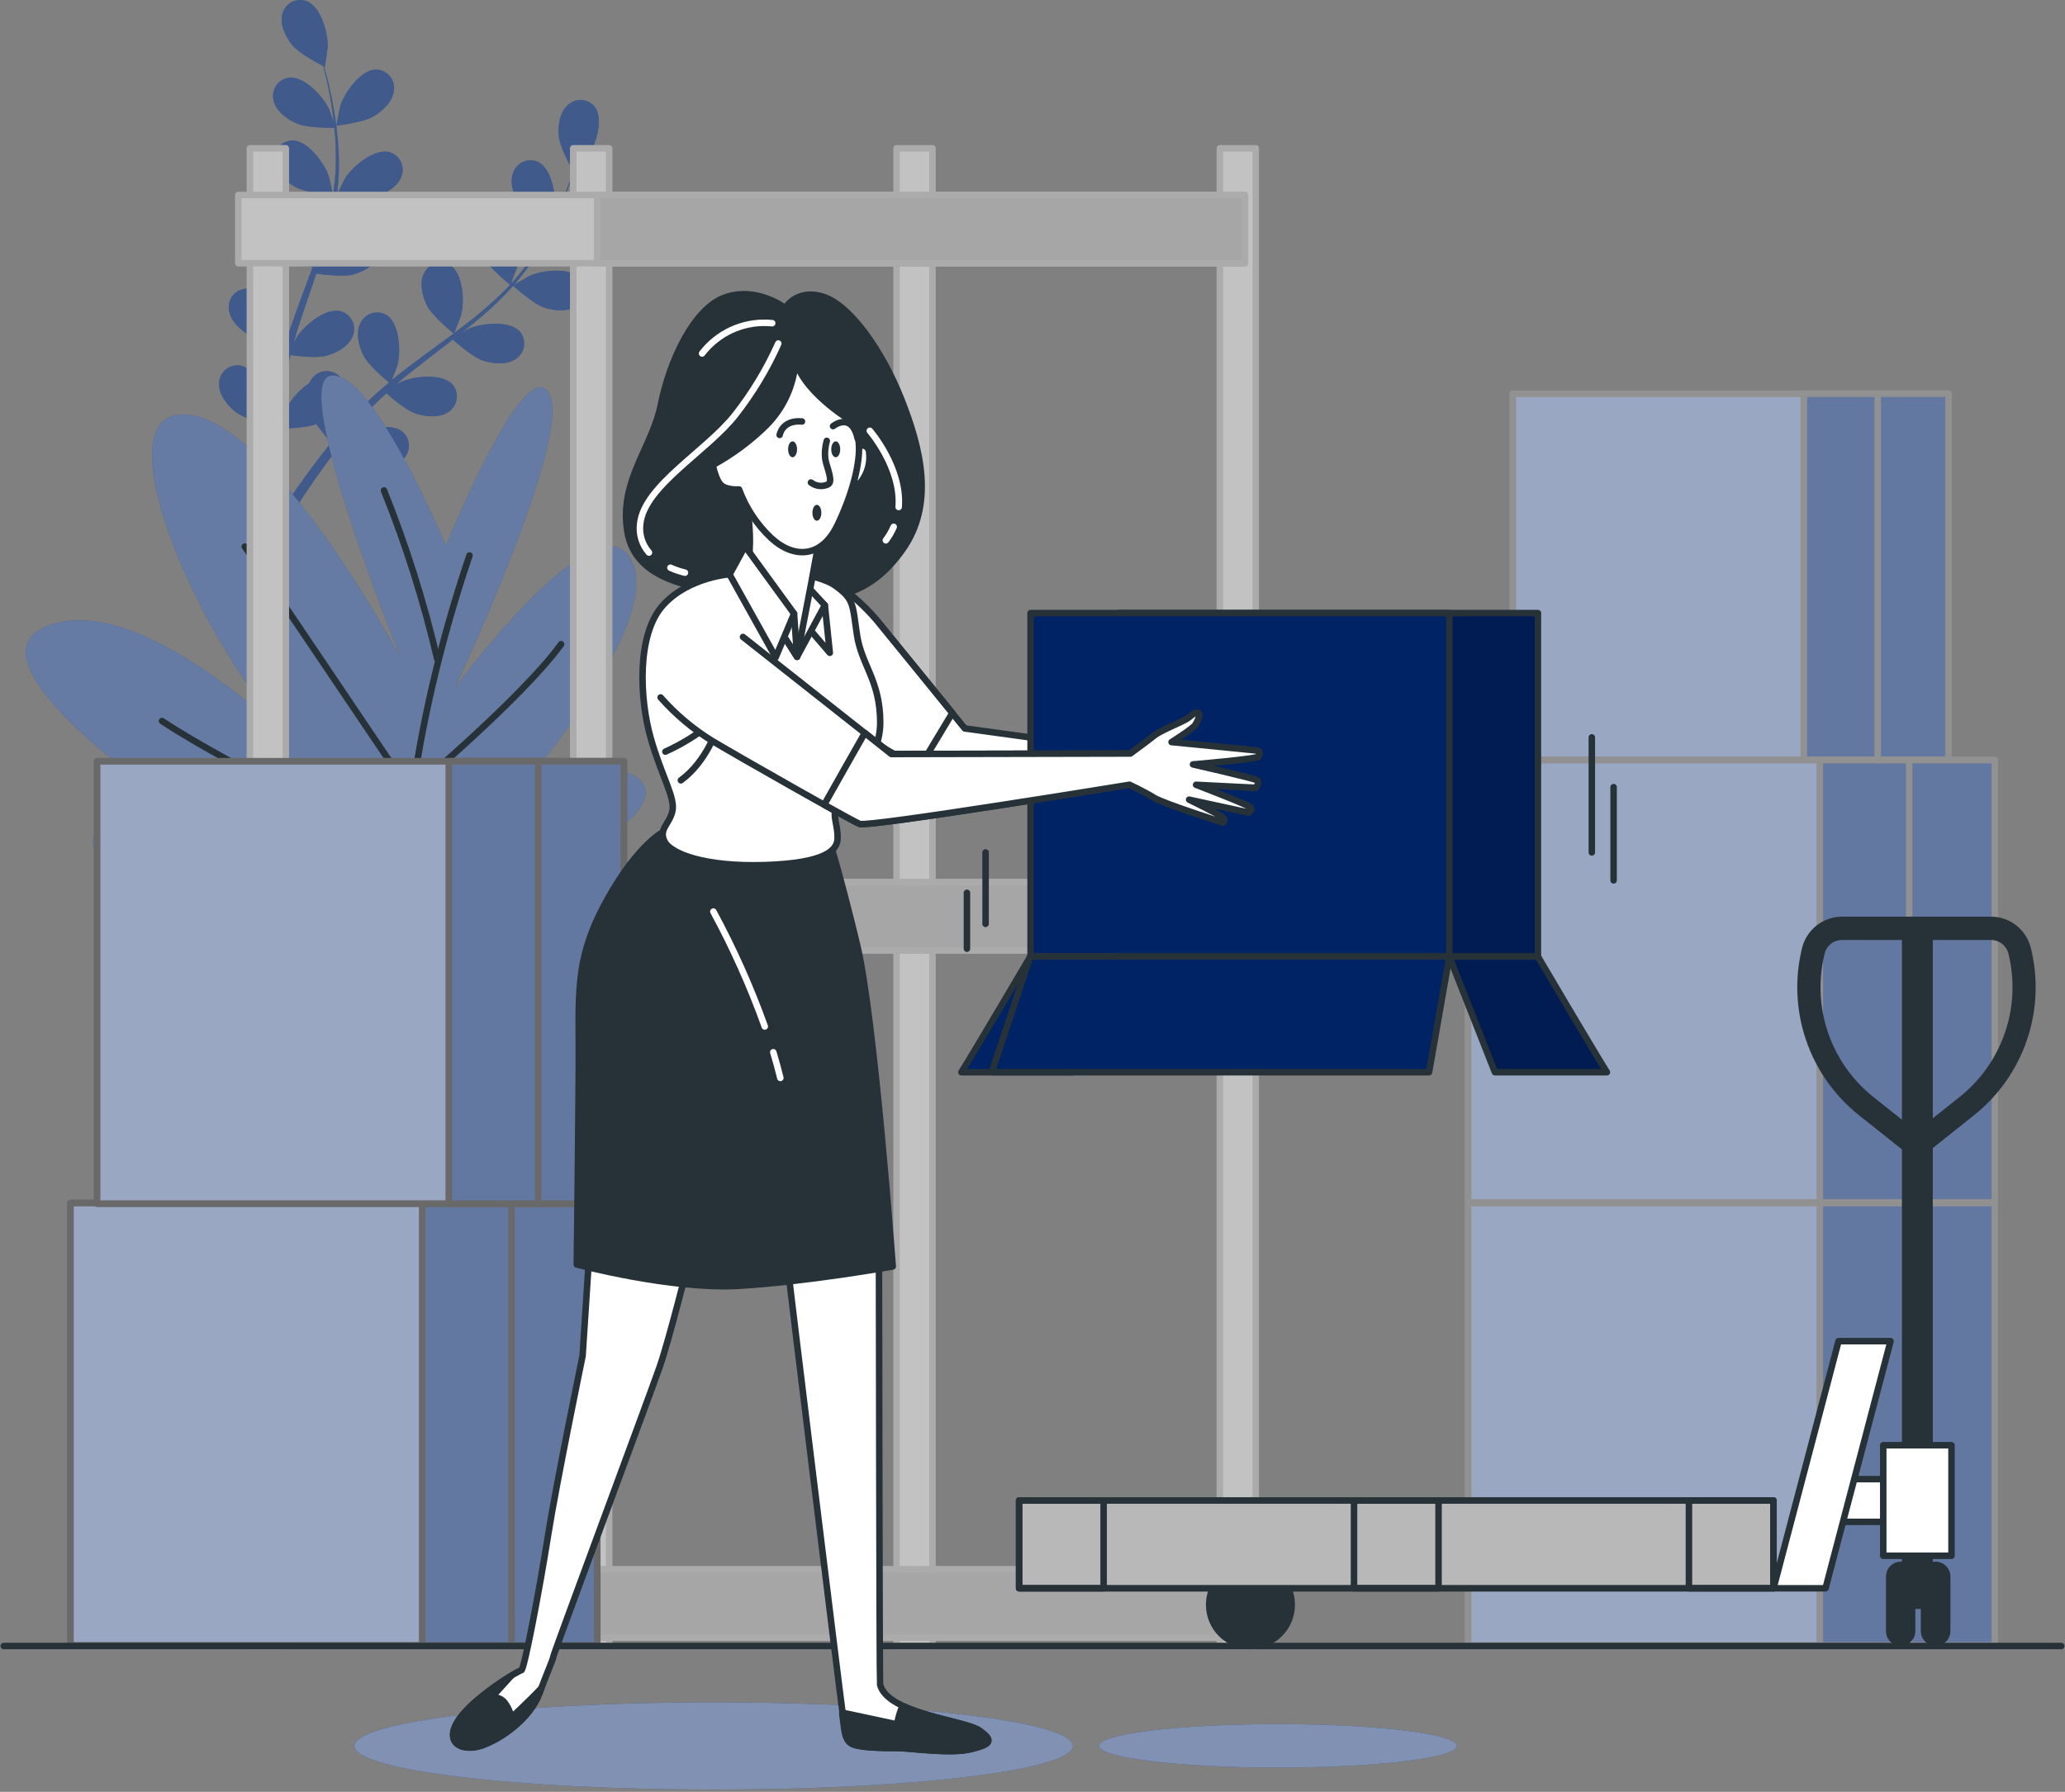 <svg width="318" height="276" viewBox="0 0 318 276" fill="none" xmlns="http://www.w3.org/2000/svg">
<rect x="0" y="0" width="318" height="276" fill="#808080" stroke="none"/>
<path d="M51.81 19.361C51.764 19.361 52.346 16.505 52.399 16.298C53.058 14.254 55.538 10.701 57.935 10.709C58.334 10.72 58.727 10.816 59.087 10.989C59.446 11.162 59.766 11.409 60.024 11.714C60.282 12.019 60.472 12.375 60.584 12.758C60.695 13.142 60.724 13.545 60.669 13.94C60.492 15.625 58.976 17.064 57.606 17.891C55.998 18.894 51.81 19.361 51.81 19.361Z" fill="#002366"/>
<path d="M47.163 0.158C49.459 0.969 50.547 5.15 50.47 7.294C50.47 7.478 50.041 10.357 50.003 10.357H49.957C50.133 11.015 50.325 11.727 50.516 12.508C50.853 13.948 51.221 15.571 51.504 17.378C51.832 19.314 52.047 21.267 52.147 23.228C52.269 25.425 52.195 27.628 51.925 29.812C51.921 29.838 51.921 29.863 51.925 29.889C52.224 29.253 53.112 27.492 53.188 27.37C54.367 25.578 57.691 22.776 60.011 23.442C60.391 23.558 60.743 23.753 61.044 24.015C61.344 24.276 61.586 24.598 61.754 24.959C61.922 25.321 62.011 25.713 62.017 26.111C62.022 26.509 61.944 26.904 61.787 27.27C61.174 28.848 59.337 29.835 57.798 30.272C56.06 30.769 52.185 30.188 51.879 30.134C51.552 32.351 51.076 34.543 50.455 36.696C50.098 37.951 49.71 39.205 49.291 40.455C49.559 39.912 49.812 39.429 49.85 39.368C51.029 37.569 54.36 34.774 56.672 35.44C57.053 35.556 57.405 35.751 57.706 36.013C58.006 36.274 58.248 36.596 58.416 36.957C58.583 37.319 58.673 37.711 58.678 38.109C58.684 38.508 58.606 38.903 58.449 39.268C57.836 40.846 55.998 41.833 54.459 42.27C52.92 42.706 49.582 42.27 48.709 42.155L48.227 43.594C47.461 45.892 46.627 48.188 45.93 50.44C45.677 51.205 45.455 52.032 45.233 52.828C45.478 52.346 45.685 51.94 45.723 51.879C46.895 50.087 50.225 47.285 52.538 47.951C52.918 48.069 53.269 48.264 53.569 48.526C53.869 48.787 54.111 49.109 54.279 49.469C54.447 49.83 54.538 50.222 54.545 50.62C54.552 51.018 54.476 51.413 54.322 51.779C53.709 53.364 51.864 54.344 50.325 54.789C48.786 55.233 45.777 54.842 44.735 54.697C44.529 55.516 44.33 56.335 44.169 57.139C44.069 57.698 43.939 58.219 43.87 58.778L43.64 60.424C43.533 61.473 43.411 62.553 43.334 63.578C43.273 64.291 43.227 64.972 43.181 65.661C43.426 64.895 43.947 63.31 43.947 63.188C44.795 61.504 46.06 60.064 47.622 59.007C47.705 58.812 47.81 58.627 47.936 58.456C48.153 58.122 48.438 57.837 48.772 57.62C49.106 57.403 49.483 57.259 49.877 57.198C50.271 57.136 50.673 57.158 51.058 57.263C51.442 57.368 51.8 57.553 52.109 57.805C53.931 59.375 53.472 63.678 52.637 65.653C52.591 65.768 51.91 66.97 51.473 67.728C51.803 67.323 52.109 66.924 52.453 66.519C53.119 65.699 53.809 64.903 54.544 64.046L55.669 62.828C56.037 62.415 56.481 62.062 56.886 61.611C57.844 60.684 58.862 59.788 59.911 58.908C59.199 58.326 56.688 56.213 55.968 54.773C55.248 53.334 54.735 51.32 55.485 49.796C55.65 49.433 55.89 49.108 56.188 48.843C56.487 48.579 56.838 48.38 57.218 48.259C57.599 48.138 58 48.099 58.397 48.144C58.794 48.188 59.176 48.316 59.52 48.518C61.55 49.796 61.756 54.122 61.228 56.174C61.228 56.305 60.646 57.752 60.332 58.54C60.968 58.02 61.595 57.499 62.254 57.009C64.153 55.547 66.121 54.115 68.073 52.683L69.857 51.366C69.604 51.159 66.572 48.709 65.761 47.094C65.049 45.662 64.528 43.64 65.278 42.124C65.442 41.76 65.681 41.435 65.98 41.169C66.278 40.904 66.629 40.704 67.01 40.583C67.391 40.463 67.793 40.424 68.19 40.469C68.587 40.514 68.969 40.642 69.313 40.846C71.35 42.117 71.549 46.443 71.021 48.502C70.983 48.656 70.194 50.738 69.972 51.259C71.273 50.286 72.567 49.306 73.8 48.28C75.478 46.913 77.063 45.437 78.547 43.862C78.433 43.763 75.255 41.221 74.428 39.575C73.708 38.143 73.195 36.114 73.946 34.598C74.11 34.235 74.349 33.91 74.647 33.645C74.944 33.381 75.295 33.181 75.674 33.061C76.054 32.94 76.455 32.901 76.851 32.945C77.247 32.99 77.629 33.117 77.973 33.319C80.01 34.598 80.217 38.924 79.688 40.976C79.688 41.114 79.053 42.699 78.754 43.449L78.869 43.526C80.32 41.898 81.624 40.145 82.766 38.288C83.409 37.27 83.961 36.267 84.481 35.279C83.838 34.866 80.936 32.944 80.025 31.543C79.114 30.142 78.425 28.243 78.999 26.65C79.122 26.27 79.324 25.921 79.591 25.625C79.858 25.328 80.185 25.091 80.55 24.929C80.914 24.768 81.309 24.684 81.708 24.685C82.107 24.686 82.502 24.771 82.866 24.935C85.033 25.984 85.706 30.295 85.408 32.385C85.408 32.5 85.102 33.656 84.879 34.491C85.102 34.039 85.347 33.58 85.553 33.143C86.319 31.512 86.97 29.965 87.506 28.549C87.812 27.783 88.065 27.056 88.271 26.382C87.85 25.616 86.212 22.676 86.051 21.022C85.89 19.369 86.15 17.363 87.399 16.214C87.683 15.934 88.023 15.718 88.396 15.578C88.769 15.438 89.168 15.379 89.566 15.403C89.964 15.428 90.352 15.536 90.706 15.72C91.059 15.905 91.37 16.162 91.617 16.474C93.057 18.396 91.686 22.508 90.446 24.254C90.339 24.407 88.386 26.551 88.363 26.551V26.505C88.149 27.155 87.919 27.852 87.644 28.603C87.138 29.996 86.549 31.558 85.791 33.197C84.989 34.989 84.087 36.736 83.088 38.426C81.973 40.322 80.692 42.116 79.26 43.786L79.206 43.847C79.803 43.48 81.503 42.499 81.648 42.438C83.624 41.596 87.927 41.121 89.504 42.928C89.758 43.236 89.944 43.593 90.051 43.978C90.157 44.362 90.182 44.764 90.123 45.159C90.064 45.553 89.922 45.93 89.707 46.267C89.492 46.602 89.209 46.889 88.876 47.109C87.49 48.089 85.415 47.875 83.884 47.415C82.161 46.864 79.29 44.245 79.03 44.031C77.534 45.699 75.928 47.265 74.221 48.717C73.234 49.567 72.208 50.394 71.159 51.213C71.687 50.907 72.162 50.639 72.231 50.608C74.198 49.766 78.501 49.291 80.079 51.098C80.334 51.405 80.521 51.763 80.628 52.147C80.736 52.531 80.76 52.934 80.701 53.329C80.642 53.724 80.5 54.101 80.284 54.437C80.069 54.773 79.785 55.06 79.451 55.279C78.073 56.259 75.99 56.044 74.466 55.585C72.943 55.126 70.393 52.905 69.734 52.315C69.329 52.622 68.969 52.936 68.532 53.25C66.611 54.72 64.704 56.182 62.828 57.683C62.177 58.203 61.557 58.747 60.929 59.291L61.863 58.77C63.831 57.928 68.134 57.445 69.712 59.252C69.966 59.561 70.152 59.919 70.259 60.304C70.365 60.688 70.39 61.091 70.331 61.486C70.271 61.881 70.13 62.259 69.915 62.596C69.7 62.933 69.417 63.221 69.084 63.441C67.706 64.421 65.623 64.206 64.099 63.739C62.575 63.272 60.271 61.274 59.505 60.577C58.885 61.151 58.257 61.726 57.683 62.307C57.292 62.713 56.917 63.073 56.534 63.51L55.432 64.75C54.766 65.569 54.069 66.404 53.433 67.215C52.989 67.774 52.576 68.318 52.162 68.869C52.798 68.333 54.084 67.338 54.199 67.246C56.014 66.113 60.202 64.949 62.032 66.542C62.328 66.808 62.566 67.134 62.728 67.498C62.89 67.862 62.974 68.256 62.974 68.655C62.974 69.054 62.89 69.448 62.728 69.812C62.566 70.176 62.328 70.502 62.032 70.768C60.807 71.947 58.724 72.07 57.147 71.825C55.401 71.549 52.247 69.528 51.856 69.237C51.167 70.148 50.508 71.028 49.896 71.878C47.775 74.811 46.121 77.338 44.988 79.114L44.873 79.298L43.403 78.586L43.633 78.234C44.819 76.457 46.55 73.946 48.755 71.036C49.452 70.11 50.21 69.137 50.998 68.15C50.178 67.253 49.411 66.31 48.702 65.324C47.009 65.99 43.503 66.013 43.043 66.013C42.974 67.147 42.913 68.257 42.867 69.298C42.714 72.912 42.729 75.929 42.767 78.042V78.287L41.152 77.521C41.152 75.423 41.236 72.59 41.451 69.237C41.52 68.088 41.619 66.856 41.734 65.592C41.282 65.477 37.63 64.543 36.252 63.441C35.004 62.438 33.687 60.822 33.733 59.122C33.73 58.724 33.81 58.329 33.97 57.963C34.13 57.598 34.365 57.27 34.659 57.001C34.954 56.733 35.302 56.529 35.681 56.404C36.059 56.278 36.46 56.234 36.857 56.274C39.238 56.58 41.236 60.424 41.627 62.529C41.627 62.66 41.749 64.061 41.795 64.903C41.849 64.39 41.887 63.885 41.948 63.372C42.048 62.323 42.186 61.282 42.331 60.156C42.415 59.612 42.507 59.069 42.591 58.517C42.676 57.966 42.821 57.4 42.936 56.833C43.227 55.531 43.579 54.222 43.97 52.913C43.051 52.821 39.797 52.438 38.403 51.634C37.01 50.83 35.463 49.437 35.256 47.752C35.192 47.358 35.212 46.955 35.314 46.569C35.416 46.183 35.599 45.823 35.85 45.513C36.1 45.202 36.414 44.948 36.769 44.766C37.125 44.585 37.514 44.48 37.913 44.46C40.31 44.406 42.867 47.898 43.572 49.927C43.617 50.049 43.962 51.557 44.138 52.392C44.376 51.626 44.605 50.822 44.904 50.034C45.669 47.737 46.535 45.493 47.377 43.219C47.637 42.523 47.882 41.826 48.143 41.129C47.813 41.129 43.931 40.723 42.369 39.827C40.983 39.062 39.437 37.63 39.222 35.945C39.16 35.551 39.18 35.149 39.283 34.764C39.386 34.378 39.568 34.019 39.819 33.708C40.069 33.398 40.382 33.144 40.737 32.962C41.092 32.78 41.481 32.675 41.879 32.653C44.284 32.599 46.841 36.091 47.545 38.12C47.599 38.273 48.089 40.417 48.188 40.999C48.74 39.468 49.283 37.936 49.72 36.405C50.367 34.337 50.879 32.23 51.251 30.096C51.098 30.096 47.048 29.713 45.447 28.794C44.054 28.028 42.507 26.596 42.3 24.912C42.236 24.518 42.256 24.116 42.358 23.73C42.461 23.345 42.643 22.985 42.894 22.675C43.145 22.365 43.458 22.112 43.814 21.931C44.169 21.75 44.559 21.647 44.957 21.627C47.354 21.566 49.911 25.058 50.616 27.087C50.662 27.217 51.044 28.871 51.205 29.667H51.335C51.652 27.51 51.775 25.33 51.703 23.151C51.703 21.949 51.588 20.808 51.473 19.698C50.708 19.698 47.231 19.698 45.7 19.032C44.169 18.366 42.538 17.171 42.14 15.525C42.033 15.139 42.01 14.736 42.071 14.34C42.131 13.945 42.275 13.567 42.491 13.231C42.708 12.895 42.994 12.608 43.329 12.39C43.664 12.172 44.042 12.027 44.437 11.964C46.818 11.635 49.743 14.836 50.669 16.765C50.715 16.872 51.113 17.998 51.381 18.825C51.328 18.32 51.274 17.799 51.205 17.294C50.968 15.494 50.631 13.863 50.325 12.416C50.141 11.597 49.965 10.885 49.789 10.173C49.023 9.79 46.022 8.213 44.996 6.942C43.97 5.671 43.051 3.825 43.464 2.187C43.556 1.8 43.727 1.437 43.968 1.12C44.209 0.804 44.514 0.541 44.862 0.35C45.211 0.159 45.596 0.043 45.992 0.01C46.388 -0.023 46.787 0.027 47.163 0.158Z" fill="#002366"/>
<path d="M90.56 37.133C88.684 37.056 84.933 35.134 84.933 35.134C84.933 35.134 86.946 33.044 87.092 32.929C88.769 31.597 92.796 29.997 94.794 31.329C95.121 31.558 95.396 31.853 95.6 32.196C95.805 32.538 95.935 32.919 95.982 33.316C96.029 33.712 95.992 34.113 95.873 34.494C95.754 34.875 95.556 35.226 95.292 35.525C94.22 36.834 92.161 37.202 90.56 37.133Z" fill="#002366"/>
<g opacity="0.5">
<path opacity="0.5" d="M51.81 19.361C51.764 19.361 52.346 16.505 52.4 16.298C53.058 14.254 55.539 10.701 57.936 10.709C58.335 10.72 58.727 10.816 59.087 10.989C59.447 11.162 59.766 11.409 60.024 11.714C60.282 12.019 60.473 12.375 60.584 12.758C60.695 13.142 60.724 13.545 60.669 13.94C60.493 15.625 58.977 17.064 57.606 17.891C55.998 18.894 51.81 19.361 51.81 19.361Z" fill="white"/>
<path opacity="0.5" d="M47.163 0.158C49.459 0.969 50.547 5.15 50.47 7.294C50.47 7.478 50.041 10.357 50.003 10.357H49.957C50.133 11.015 50.325 11.727 50.516 12.508C50.853 13.948 51.221 15.571 51.504 17.378C51.832 19.314 52.047 21.267 52.147 23.228C52.269 25.425 52.195 27.628 51.925 29.812C51.921 29.838 51.921 29.863 51.925 29.889C52.224 29.253 53.112 27.492 53.188 27.37C54.367 25.578 57.691 22.776 60.011 23.442C60.391 23.558 60.743 23.753 61.044 24.015C61.344 24.276 61.586 24.598 61.754 24.959C61.922 25.321 62.011 25.713 62.017 26.111C62.022 26.509 61.944 26.904 61.787 27.27C61.174 28.848 59.337 29.835 57.798 30.272C56.06 30.769 52.185 30.188 51.879 30.134C51.552 32.351 51.076 34.543 50.455 36.696C50.098 37.951 49.71 39.205 49.291 40.455C49.559 39.912 49.812 39.429 49.85 39.368C51.029 37.569 54.36 34.774 56.672 35.44C57.053 35.556 57.405 35.751 57.706 36.013C58.006 36.274 58.248 36.596 58.416 36.957C58.583 37.319 58.673 37.711 58.678 38.109C58.684 38.508 58.606 38.903 58.449 39.268C57.836 40.846 55.998 41.833 54.459 42.27C52.92 42.706 49.582 42.27 48.709 42.155L48.227 43.594C47.461 45.892 46.627 48.188 45.93 50.44C45.677 51.205 45.455 52.032 45.233 52.828C45.478 52.346 45.685 51.94 45.723 51.879C46.895 50.087 50.225 47.285 52.538 47.951C52.918 48.069 53.269 48.264 53.569 48.526C53.869 48.787 54.111 49.109 54.279 49.469C54.447 49.83 54.538 50.222 54.545 50.62C54.552 51.018 54.476 51.413 54.322 51.779C53.709 53.364 51.864 54.344 50.325 54.789C48.786 55.233 45.777 54.842 44.735 54.697C44.529 55.516 44.33 56.335 44.169 57.139C44.069 57.698 43.939 58.219 43.87 58.778L43.64 60.424C43.533 61.473 43.411 62.553 43.334 63.578C43.273 64.291 43.227 64.972 43.181 65.661C43.426 64.895 43.947 63.31 43.947 63.188C44.795 61.504 46.06 60.064 47.622 59.007C47.705 58.812 47.81 58.627 47.936 58.456C48.153 58.122 48.438 57.837 48.772 57.62C49.106 57.403 49.483 57.259 49.877 57.198C50.271 57.136 50.673 57.158 51.058 57.263C51.442 57.368 51.8 57.553 52.109 57.805C53.931 59.375 53.472 63.678 52.637 65.653C52.591 65.768 51.91 66.97 51.473 67.728C51.803 67.323 52.109 66.924 52.453 66.519C53.119 65.699 53.809 64.903 54.544 64.046L55.669 62.828C56.037 62.415 56.481 62.062 56.886 61.611C57.844 60.684 58.862 59.788 59.911 58.908C59.199 58.326 56.688 56.213 55.968 54.773C55.248 53.334 54.735 51.32 55.485 49.796C55.65 49.433 55.89 49.108 56.188 48.843C56.487 48.579 56.838 48.38 57.218 48.259C57.599 48.138 58 48.099 58.397 48.144C58.794 48.188 59.176 48.316 59.52 48.518C61.55 49.796 61.756 54.122 61.228 56.174C61.228 56.305 60.646 57.752 60.332 58.54C60.968 58.02 61.595 57.499 62.254 57.009C64.153 55.547 66.121 54.115 68.073 52.683L69.857 51.366C69.604 51.159 66.572 48.709 65.761 47.094C65.049 45.662 64.528 43.64 65.278 42.124C65.442 41.76 65.681 41.435 65.98 41.169C66.278 40.904 66.629 40.704 67.01 40.583C67.391 40.463 67.793 40.424 68.19 40.469C68.587 40.514 68.969 40.642 69.313 40.846C71.35 42.117 71.549 46.443 71.021 48.502C70.983 48.656 70.194 50.738 69.972 51.259C71.273 50.286 72.567 49.306 73.8 48.28C75.478 46.913 77.063 45.437 78.547 43.862C78.433 43.763 75.255 41.221 74.428 39.575C73.708 38.143 73.195 36.114 73.946 34.598C74.11 34.235 74.349 33.91 74.647 33.645C74.944 33.381 75.295 33.181 75.674 33.061C76.054 32.94 76.455 32.901 76.851 32.945C77.247 32.99 77.629 33.117 77.973 33.319C80.01 34.598 80.217 38.924 79.688 40.976C79.688 41.114 79.053 42.699 78.754 43.449L78.869 43.526C80.32 41.898 81.624 40.145 82.766 38.288C83.409 37.27 83.961 36.267 84.481 35.279C83.838 34.866 80.936 32.944 80.025 31.543C79.114 30.142 78.425 28.243 78.999 26.65C79.122 26.27 79.324 25.921 79.591 25.625C79.858 25.328 80.185 25.091 80.55 24.929C80.914 24.768 81.309 24.684 81.708 24.685C82.107 24.686 82.502 24.771 82.866 24.935C85.033 25.984 85.706 30.295 85.408 32.385C85.408 32.5 85.102 33.656 84.879 34.491C85.102 34.039 85.347 33.58 85.553 33.143C86.319 31.512 86.97 29.965 87.506 28.549C87.812 27.783 88.065 27.056 88.271 26.382C87.85 25.616 86.212 22.676 86.051 21.022C85.89 19.369 86.15 17.363 87.399 16.214C87.683 15.934 88.023 15.718 88.396 15.578C88.769 15.438 89.168 15.379 89.566 15.403C89.964 15.428 90.352 15.536 90.706 15.72C91.059 15.905 91.37 16.162 91.617 16.474C93.057 18.396 91.686 22.508 90.446 24.254C90.339 24.407 88.386 26.551 88.363 26.551V26.505C88.149 27.155 87.919 27.852 87.644 28.603C87.138 29.996 86.549 31.558 85.791 33.197C84.989 34.989 84.087 36.736 83.088 38.426C81.973 40.322 80.692 42.116 79.26 43.786L79.206 43.847C79.803 43.48 81.503 42.499 81.648 42.438C83.624 41.596 87.927 41.121 89.504 42.928C89.758 43.236 89.944 43.593 90.051 43.978C90.157 44.362 90.182 44.764 90.123 45.159C90.064 45.553 89.922 45.93 89.707 46.267C89.492 46.602 89.209 46.889 88.876 47.109C87.49 48.089 85.415 47.875 83.884 47.415C82.161 46.864 79.29 44.245 79.03 44.031C77.534 45.699 75.928 47.265 74.221 48.717C73.234 49.567 72.208 50.394 71.159 51.213C71.687 50.907 72.162 50.639 72.231 50.608C74.198 49.766 78.501 49.291 80.079 51.098C80.334 51.405 80.521 51.763 80.628 52.147C80.736 52.531 80.76 52.934 80.701 53.329C80.642 53.724 80.5 54.101 80.284 54.437C80.069 54.773 79.785 55.06 79.451 55.279C78.073 56.259 75.99 56.044 74.466 55.585C72.943 55.126 70.393 52.905 69.734 52.315C69.329 52.622 68.969 52.936 68.532 53.25C66.611 54.72 64.704 56.182 62.828 57.683C62.177 58.203 61.557 58.747 60.929 59.291L61.863 58.77C63.831 57.928 68.134 57.445 69.712 59.252C69.966 59.561 70.152 59.919 70.259 60.304C70.365 60.688 70.39 61.091 70.331 61.486C70.271 61.881 70.13 62.259 69.915 62.596C69.7 62.933 69.417 63.221 69.084 63.441C67.706 64.421 65.623 64.206 64.099 63.739C62.575 63.272 60.271 61.274 59.505 60.577C58.885 61.151 58.257 61.726 57.683 62.307C57.292 62.713 56.917 63.073 56.534 63.51L55.432 64.75C54.766 65.569 54.069 66.404 53.433 67.215C52.989 67.774 52.576 68.318 52.162 68.869C52.798 68.333 54.084 67.338 54.199 67.246C56.014 66.113 60.202 64.949 62.032 66.542C62.328 66.808 62.566 67.134 62.728 67.498C62.89 67.862 62.974 68.256 62.974 68.655C62.974 69.054 62.89 69.448 62.728 69.812C62.566 70.176 62.328 70.502 62.032 70.768C60.807 71.947 58.724 72.07 57.147 71.825C55.401 71.549 52.247 69.528 51.856 69.237C51.167 70.148 50.508 71.028 49.896 71.878C47.775 74.811 46.121 77.338 44.988 79.114L44.873 79.298L43.403 78.586L43.633 78.234C44.819 76.457 46.55 73.946 48.755 71.036C49.452 70.11 50.21 69.137 50.998 68.15C50.178 67.253 49.411 66.31 48.702 65.324C47.009 65.99 43.503 66.013 43.043 66.013C42.974 67.147 42.913 68.257 42.867 69.298C42.714 72.912 42.729 75.929 42.767 78.042V78.287L41.152 77.521C41.152 75.423 41.236 72.59 41.451 69.237C41.52 68.088 41.619 66.856 41.734 65.592C41.282 65.477 37.63 64.543 36.252 63.441C35.004 62.438 33.687 60.822 33.733 59.122C33.73 58.724 33.81 58.329 33.97 57.963C34.13 57.598 34.365 57.27 34.659 57.001C34.954 56.733 35.302 56.529 35.681 56.404C36.059 56.278 36.46 56.234 36.857 56.274C39.238 56.58 41.236 60.424 41.627 62.529C41.627 62.66 41.749 64.061 41.795 64.903C41.849 64.39 41.887 63.885 41.948 63.372C42.048 62.323 42.186 61.282 42.331 60.156C42.415 59.612 42.507 59.069 42.591 58.517C42.676 57.966 42.821 57.4 42.936 56.833C43.227 55.531 43.579 54.222 43.97 52.913C43.051 52.821 39.797 52.438 38.403 51.634C37.01 50.83 35.463 49.437 35.256 47.752C35.192 47.358 35.212 46.955 35.314 46.569C35.416 46.183 35.599 45.823 35.85 45.513C36.1 45.202 36.414 44.948 36.769 44.766C37.125 44.585 37.514 44.48 37.913 44.46C40.31 44.406 42.867 47.898 43.572 49.927C43.617 50.049 43.962 51.557 44.138 52.392C44.376 51.626 44.605 50.822 44.904 50.034C45.669 47.737 46.535 45.493 47.377 43.219C47.637 42.523 47.882 41.826 48.143 41.129C47.813 41.129 43.931 40.723 42.369 39.827C40.983 39.062 39.437 37.63 39.222 35.945C39.16 35.551 39.18 35.149 39.283 34.764C39.386 34.378 39.568 34.019 39.819 33.708C40.069 33.398 40.382 33.144 40.737 32.962C41.092 32.78 41.481 32.675 41.879 32.653C44.284 32.599 46.841 36.091 47.545 38.12C47.599 38.273 48.089 40.417 48.188 40.999C48.74 39.468 49.283 37.936 49.72 36.405C50.367 34.337 50.879 32.23 51.251 30.096C51.098 30.096 47.048 29.713 45.447 28.794C44.054 28.028 42.507 26.596 42.3 24.912C42.236 24.518 42.256 24.116 42.358 23.73C42.461 23.345 42.643 22.985 42.894 22.675C43.145 22.365 43.458 22.112 43.814 21.931C44.169 21.75 44.559 21.647 44.957 21.627C47.354 21.566 49.911 25.058 50.616 27.087C50.662 27.217 51.044 28.871 51.205 29.667H51.335C51.652 27.51 51.775 25.33 51.703 23.151C51.703 21.949 51.588 20.808 51.473 19.698C50.708 19.698 47.231 19.698 45.7 19.032C44.169 18.366 42.538 17.171 42.14 15.525C42.033 15.139 42.01 14.736 42.071 14.34C42.131 13.945 42.275 13.567 42.491 13.231C42.708 12.895 42.994 12.608 43.329 12.39C43.664 12.172 44.042 12.027 44.437 11.964C46.818 11.635 49.743 14.836 50.669 16.765C50.715 16.872 51.113 17.998 51.381 18.825C51.328 18.32 51.274 17.799 51.205 17.294C50.968 15.494 50.631 13.863 50.325 12.416C50.141 11.597 49.965 10.885 49.789 10.173C49.023 9.79 46.022 8.213 44.996 6.942C43.97 5.671 43.051 3.825 43.464 2.187C43.556 1.8 43.727 1.437 43.968 1.12C44.209 0.804 44.514 0.541 44.862 0.35C45.211 0.159 45.596 0.043 45.992 0.01C46.388 -0.023 46.787 0.027 47.163 0.158Z" fill="white"/>
<path opacity="0.5" d="M90.561 37.133C88.685 37.056 84.933 35.134 84.933 35.134C84.933 35.134 86.947 33.044 87.092 32.929C88.769 31.597 92.797 29.997 94.795 31.329C95.122 31.558 95.396 31.853 95.601 32.196C95.806 32.538 95.936 32.919 95.983 33.316C96.03 33.712 95.993 34.113 95.874 34.494C95.755 34.875 95.557 35.226 95.293 35.525C94.221 36.834 92.161 37.202 90.561 37.133Z" fill="white"/>
</g>
<path d="M68.655 84.113C68.655 84.113 57.269 56.672 50.899 57.866C44.528 59.06 61.825 101.617 61.825 101.617C61.825 101.617 41.795 63.831 28.135 63.831C14.476 63.831 33.143 105.59 50.485 119.51C50.485 119.51 23.166 90.078 7.232 96.441C-8.701 102.803 39.061 132.619 39.061 132.619C39.061 132.619 11.29 123.882 14.499 130.651C17.707 137.419 26.336 138.598 26.336 138.598L33.64 140.191H73.455L79.581 137.81C79.581 137.81 105.078 125.077 98.248 119.908C91.418 114.74 76.396 125.873 76.396 125.873C76.396 125.873 102.344 97.237 97.337 86.502C92.329 75.767 70.017 105.989 70.017 105.989C70.017 105.989 88.233 67.406 84.565 60.645C80.898 53.885 68.655 84.113 68.655 84.113Z" fill="#002366"/>
<path opacity="0.4" d="M68.655 84.113C68.655 84.113 57.269 56.672 50.899 57.866C44.528 59.06 61.825 101.617 61.825 101.617C61.825 101.617 41.795 63.831 28.135 63.831C14.476 63.831 33.143 105.59 50.485 119.51C50.485 119.51 23.166 90.078 7.232 96.441C-8.701 102.803 39.061 132.619 39.061 132.619C39.061 132.619 11.29 123.882 14.499 130.651C17.707 137.419 26.336 138.598 26.336 138.598L38.234 140.191H70.393L79.581 137.81C79.581 137.81 105.078 125.077 98.248 119.908C91.418 114.74 76.396 125.873 76.396 125.873C76.396 125.873 102.344 97.237 97.337 86.502C92.329 75.767 70.017 105.989 70.017 105.989C70.017 105.989 88.233 67.406 84.565 60.645C80.898 53.885 68.655 84.113 68.655 84.113Z" fill="white"/>
<path d="M72.299 85.561C62.284 115.154 62.284 136.095 62.284 136.095C62.284 136.095 74.121 136.554 86.41 127.443" stroke="#263238" stroke-linecap="round" stroke-linejoin="round"/>
<path d="M67.33 101.495C65.264 92.649 62.522 83.974 59.13 75.547" stroke="#263238" stroke-linecap="round" stroke-linejoin="round"/>
<path d="M37.698 84.191L63.188 121.985C63.188 121.985 80.492 107.437 86.41 99.222" stroke="#263238" stroke-linecap="round" stroke-linejoin="round"/>
<path d="M62.736 131.089C62.736 131.089 35.876 118.34 24.95 111.059" stroke="#263238" stroke-linecap="round" stroke-linejoin="round"/>
<path d="M143.598 22.846H138.062V253.535H143.598V22.846Z" fill="#C2C2C2" stroke="#ABABAB" stroke-linecap="round" stroke-linejoin="round"/>
<path d="M44.015 22.846H38.48V253.535H44.015V22.846Z" fill="#C2C2C2" stroke="#ABABAB" stroke-linecap="round" stroke-linejoin="round"/>
<path d="M93.807 22.846H88.271V253.535H93.807V22.846Z" fill="#C2C2C2" stroke="#ABABAB" stroke-linecap="round" stroke-linejoin="round"/>
<path d="M193.382 22.846H187.847V253.535H193.382V22.846Z" fill="#C2C2C2" stroke="#ABABAB" stroke-linecap="round" stroke-linejoin="round"/>
<path d="M191.721 30.035H36.695V40.548H191.721V30.035Z" fill="#C2C2C2" stroke="#ABABAB" stroke-linecap="round" stroke-linejoin="round"/>
<path d="M191.721 30.035H91.954V40.548H191.721V30.035Z" fill="#A6A6A6" stroke="#ABABAB" stroke-linecap="round" stroke-linejoin="round"/>
<path d="M191.721 135.891H36.695V146.403H191.721V135.891Z" fill="#C2C2C2" stroke="#ABABAB" stroke-linecap="round" stroke-linejoin="round"/>
<path d="M191.721 135.891H91.954V146.403H191.721V135.891Z" fill="#A6A6A6" stroke="#ABABAB" stroke-linecap="round" stroke-linejoin="round"/>
<path d="M191.721 241.736H36.695V252.249H191.721V241.736Z" fill="#C2C2C2" stroke="#ABABAB" stroke-linecap="round" stroke-linejoin="round"/>
<path d="M191.721 241.736H91.954V252.249H191.721V241.736Z" fill="#A6A6A6" stroke="#ABABAB" stroke-linecap="round" stroke-linejoin="round"/>
<path d="M91.977 185.297H10.846V253.449H91.977V185.297Z" fill="#002366"/>
<path opacity="0.6" d="M91.977 185.297H10.846V253.449H91.977V185.297Z" fill="white" stroke="#696969" stroke-linecap="round" stroke-linejoin="round"/>
<path d="M91.977 185.297H10.846V253.449H91.977V185.297Z" stroke="#696969" stroke-linecap="round" stroke-linejoin="round"/>
<path d="M91.977 185.297H65.018V253.449H91.977V185.297Z" fill="#002366"/>
<path opacity="0.39" d="M91.977 185.297H65.018V253.449H91.977V185.297Z" fill="white" stroke="#696969" stroke-linecap="round" stroke-linejoin="round"/>
<path d="M91.977 185.297H65.018V253.449H91.977V185.297Z" stroke="#696969" stroke-linecap="round" stroke-linejoin="round"/>
<path d="M78.776 185.48V253.533" stroke="#696969" stroke-linecap="round" stroke-linejoin="round"/>
<path d="M96.073 117.252H14.942V185.404H96.073V117.252Z" fill="#002366"/>
<path opacity="0.6" d="M96.073 117.252H14.942V185.404H96.073V117.252Z" fill="white" stroke="#696969" stroke-linecap="round" stroke-linejoin="round"/>
<path d="M96.073 117.252H14.942V185.404H96.073V117.252Z" stroke="#696969" stroke-linecap="round" stroke-linejoin="round"/>
<path d="M96.073 117.252H69.114V185.404H96.073V117.252Z" fill="#002366"/>
<path opacity="0.39" d="M96.074 117.252H69.114V185.404H96.074V117.252Z" fill="white" stroke="#696969" stroke-linecap="round" stroke-linejoin="round"/>
<path d="M96.073 117.252H69.114V185.404H96.073V117.252Z" stroke="#696969" stroke-linecap="round" stroke-linejoin="round"/>
<path d="M82.873 117.436V185.488" stroke="#696969" stroke-linecap="round" stroke-linejoin="round"/>
<path d="M307.199 185.297H226.069V253.449H307.199V185.297Z" fill="#002366"/>
<path opacity="0.6" d="M307.199 185.297H226.069V253.449H307.199V185.297Z" fill="white" stroke="#919191" stroke-linecap="round" stroke-linejoin="round"/>
<path d="M307.199 185.297H226.069V253.449H307.199V185.297Z" stroke="#919191" stroke-linecap="round" stroke-linejoin="round"/>
<path d="M307.2 185.297H280.24V253.449H307.2V185.297Z" fill="#002366"/>
<path opacity="0.39" d="M307.2 185.297H280.24V253.449H307.2V185.297Z" fill="white" stroke="#919191" stroke-linecap="round" stroke-linejoin="round"/>
<path d="M307.2 185.297H280.24V253.449H307.2V185.297Z" stroke="#919191" stroke-linecap="round" stroke-linejoin="round"/>
<path d="M294 185.48V253.533" stroke="#919191" stroke-linecap="round" stroke-linejoin="round"/>
<path d="M307.199 117.074H226.069V185.227H307.199V117.074Z" fill="#002366"/>
<path opacity="0.6" d="M307.199 117.074H226.069V185.227H307.199V117.074Z" fill="white" stroke="#919191" stroke-linecap="round" stroke-linejoin="round"/>
<path d="M307.199 117.074H226.069V185.227H307.199V117.074Z" stroke="#919191" stroke-linecap="round" stroke-linejoin="round"/>
<path d="M307.2 117.074H280.24V185.227H307.2V117.074Z" fill="#002366"/>
<path opacity="0.39" d="M307.2 117.074H280.24V185.227H307.2V117.074Z" fill="white" stroke="#919191" stroke-linecap="round" stroke-linejoin="round"/>
<path d="M307.2 117.074H280.24V185.227H307.2V117.074Z" stroke="#919191" stroke-linecap="round" stroke-linejoin="round"/>
<path d="M294 117.26V185.313" stroke="#919191" stroke-linecap="round" stroke-linejoin="round"/>
<path d="M300.071 60.645H232.96V117.021H300.071V60.645Z" fill="#002366"/>
<path opacity="0.6" d="M300.071 60.645H232.96V117.021H300.071V60.645Z" fill="white" stroke="#919191" stroke-linecap="round" stroke-linejoin="round"/>
<path d="M300.071 60.645H232.96V117.021H300.071V60.645Z" stroke="#919191" stroke-linecap="round" stroke-linejoin="round"/>
<path d="M300.071 60.645H277.775V117.021H300.071V60.645Z" fill="#002366"/>
<path opacity="0.39" d="M300.071 60.645H277.774V117.021H300.071V60.645Z" fill="white" stroke="#919191" stroke-linecap="round" stroke-linejoin="round"/>
<path d="M300.071 60.645H277.775V117.021H300.071V60.645Z" stroke="#919191" stroke-linecap="round" stroke-linejoin="round"/>
<path d="M289.153 60.799V117.091" stroke="#919191" stroke-linecap="round" stroke-linejoin="round"/>
<path d="M291.488 227.832H280.976V234.409H291.488V227.832Z" fill="white" stroke="#263238" stroke-linecap="round" stroke-linejoin="round"/>
<path d="M192.563 253.534C196.073 253.534 198.918 250.689 198.918 247.179C198.918 243.669 196.073 240.824 192.563 240.824C189.053 240.824 186.208 243.669 186.208 247.179C186.208 250.689 189.053 253.534 192.563 253.534Z" fill="#263238" stroke="#263238" stroke-linecap="round" stroke-linejoin="round"/>
<path d="M297.139 141.992H293.387V247.326H297.139V141.992Z" fill="#263238" stroke="#263238" stroke-linecap="round" stroke-linejoin="round"/>
<path d="M295.141 178.836L286.267 171.776C282.492 168.768 279.661 164.74 278.109 160.17C276.558 155.6 276.352 150.68 277.515 145.996C277.857 144.629 278.645 143.415 279.754 142.545C280.864 141.676 282.231 141.201 283.64 141.195H306.61C308.021 141.198 309.389 141.672 310.499 142.542C311.609 143.412 312.396 144.628 312.736 145.996C313.901 150.679 313.696 155.599 312.146 160.169C310.596 164.739 307.766 168.768 303.992 171.776L295.141 178.836ZM283.656 144.786C283.042 144.784 282.446 144.988 281.963 145.366C281.479 145.744 281.137 146.273 280.991 146.869C279.991 150.883 280.165 155.101 281.494 159.018C282.823 162.936 285.251 166.389 288.487 168.966L295.125 174.249L301.771 168.966C305.009 166.39 307.438 162.937 308.77 159.02C310.102 155.102 310.279 150.885 309.283 146.869C309.135 146.274 308.793 145.745 308.31 145.368C307.827 144.99 307.231 144.785 306.618 144.786H283.656Z" fill="#263238"/>
<path d="M273.112 231.123H156.937V244.645H273.112V231.123Z" fill="white"/>
<path opacity="0.28" d="M273.112 231.125H156.937V244.647H273.112V231.125Z" fill="black" stroke="#263238" stroke-linecap="round" stroke-linejoin="round"/>
<path d="M273.112 231.123H156.937V244.645H273.112V231.123Z" stroke="#263238" stroke-linecap="round" stroke-linejoin="round"/>
<path d="M169.953 231.123H156.937V244.645H169.953V231.123Z" stroke="#263238" stroke-linecap="round" stroke-linejoin="round"/>
<path d="M273.104 231.123H260.088V244.645H273.104V231.123Z" stroke="#263238" stroke-linecap="round" stroke-linejoin="round"/>
<path d="M221.529 231.123H208.512V244.645H221.529V231.123Z" stroke="#263238" stroke-linecap="round" stroke-linejoin="round"/>
<path d="M273.112 244.646H281.121L291.136 206.584H283.127L273.112 244.646Z" fill="white" stroke="#263238" stroke-linecap="round" stroke-linejoin="round"/>
<path d="M300.523 222.609H290.01V239.638H300.523V222.609Z" fill="white" stroke="#263238" stroke-linecap="round" stroke-linejoin="round"/>
<path d="M292.69 253.534C292.094 253.525 291.525 253.283 291.104 252.862C290.682 252.441 290.441 251.872 290.431 251.276V242.8C290.441 242.204 290.682 241.635 291.104 241.213C291.525 240.792 292.094 240.551 292.69 240.541C293.286 240.551 293.855 240.792 294.276 241.213C294.698 241.635 294.939 242.204 294.949 242.8V251.299C294.933 251.891 294.689 252.454 294.268 252.87C293.847 253.287 293.282 253.525 292.69 253.534Z" fill="#263238"/>
<path d="M298.058 253.534C297.462 253.525 296.893 253.283 296.471 252.862C296.05 252.441 295.809 251.872 295.799 251.276V242.8C295.809 242.204 296.05 241.635 296.471 241.213C296.893 240.792 297.462 240.551 298.058 240.541C298.66 240.541 299.239 240.778 299.668 241.2C300.098 241.623 300.345 242.197 300.355 242.8V251.299C300.339 251.897 300.09 252.466 299.661 252.883C299.231 253.301 298.656 253.535 298.058 253.534Z" fill="#263238"/>
<path d="M0.579 253.535H317.421" stroke="#263238" stroke-linecap="round" stroke-linejoin="round"/>
<path d="M109.893 275.654C140.441 275.654 165.205 272.644 165.205 268.932C165.205 265.219 140.441 262.209 109.893 262.209C79.345 262.209 54.581 265.219 54.581 268.932C54.581 272.644 79.345 275.654 109.893 275.654Z" fill="#002366"/>
<path opacity="0.5" d="M109.893 275.654C140.441 275.654 165.205 272.644 165.205 268.932C165.205 265.219 140.441 262.209 109.893 262.209C79.345 262.209 54.581 265.219 54.581 268.932C54.581 272.644 79.345 275.654 109.893 275.654Z" fill="white"/>
<path d="M224.353 268.91C224.353 270.763 212.003 272.264 196.789 272.264C181.575 272.264 169.225 270.733 169.225 268.91C169.225 267.088 181.568 265.564 196.789 265.564C212.011 265.564 224.353 267.088 224.353 268.91Z" fill="#002366"/>
<path opacity="0.5" d="M224.353 268.91C224.353 270.763 212.003 272.264 196.789 272.264C181.575 272.264 169.225 270.733 169.225 268.91C169.225 267.088 181.568 265.564 196.789 265.564C212.011 265.564 224.353 267.088 224.353 268.91Z" fill="white"/>
<path d="M120.926 47.47C120.926 47.47 116.646 44.108 111.738 45.785C106.83 47.462 103.109 55.639 101.785 62.285C100.46 68.931 95.368 73.969 96.593 81.764C97.819 89.559 106.677 90.776 117.374 91.924C128.07 93.073 133.874 91.771 138.912 84.743C143.95 77.714 141.814 69.161 138.836 61.596C135.857 54.031 130.896 47.01 126.769 45.709C122.642 44.407 120.926 47.47 120.926 47.47Z" fill="#263238" stroke="#263238" stroke-linecap="round" stroke-linejoin="round"/>
<path d="M103.239 87.445C103.961 87.77 104.713 88.026 105.483 88.211" stroke="white" stroke-linecap="round" stroke-linejoin="round"/>
<path d="M119.855 52.914C118.11 56.812 115.899 60.483 113.27 63.848C108.89 69.475 99.204 74.789 98.584 80.693C98.485 81.483 98.554 82.285 98.787 83.047C99.021 83.809 99.414 84.512 99.939 85.111" stroke="white" stroke-linecap="round" stroke-linejoin="round"/>
<path d="M137.626 81.143C137.309 81.884 136.903 82.583 136.416 83.225" stroke="white" stroke-linecap="round" stroke-linejoin="round"/>
<path d="M133.943 66.35C133.943 66.35 138.866 72.031 138.391 78.095" stroke="white" stroke-linecap="round" stroke-linejoin="round"/>
<path d="M118.92 49.783C117.001 49.587 115.064 49.855 113.269 50.562C111.475 51.269 109.876 52.396 108.607 53.849C108.431 54.048 108.27 54.247 108.117 54.446" stroke="white" stroke-linecap="round" stroke-linejoin="round"/>
<path d="M90.675 194.104L89.718 208.835C89.718 208.835 85.644 228.597 84.358 236.744C83.072 244.891 80.713 257.279 80.285 257.279C79.856 257.279 72.827 261.529 70.576 264.997C68.325 268.466 71.181 269.936 74.305 268.826C77.429 267.715 81.671 264.576 83.056 260.847C84.442 257.118 85.131 255.733 85.223 255.128C85.315 254.523 100.131 214.746 101.601 210.497C103.071 206.247 106.195 193.767 106.195 193.767L113.476 169.066C113.476 169.066 121.271 194.464 121.363 195.589C121.455 196.715 129.418 261.628 129.785 264.055C130.153 266.483 130.046 268.213 131.516 268.734C132.986 269.254 136.454 269.254 138.277 269.254C140.099 269.254 146.423 270.211 149.54 269.43C152.656 268.649 153.008 268.129 150.841 266.567C148.674 265.005 136.638 264.01 135.528 259.461C135.436 259.117 135.352 192.297 135.352 192.297C135.352 192.297 134.31 170.199 132.58 163.967H92.535L90.675 194.104Z" fill="white" stroke="#263238" stroke-linecap="round" stroke-linejoin="round"/>
<path d="M74.297 268.809C77.413 267.676 81.663 264.559 83.049 260.831L83.34 260.065C81.571 261.948 78.746 264.567 78.746 264.567C78.573 263.679 78.186 262.846 77.62 262.14C77.373 261.867 77.057 261.667 76.705 261.561C76.353 261.454 75.978 261.445 75.622 261.535L78.685 258.166C76.388 259.59 72.253 262.5 70.63 265.003C68.31 268.457 71.158 269.934 74.297 268.809Z" fill="#263238" stroke="#263238" stroke-linecap="round" stroke-linejoin="round"/>
<path d="M150.788 266.551C149.302 265.487 143.2 264.683 139.126 262.822C138.958 262.965 138.827 263.146 138.744 263.351C138.485 264.084 138.283 264.837 138.139 265.602L129.716 263.802V264.04C130.061 266.467 129.977 268.197 131.447 268.718C132.917 269.239 136.385 269.239 138.208 269.239C140.03 269.239 146.354 270.196 149.471 269.415C152.587 268.634 152.985 268.144 150.788 266.551Z" fill="#263238" stroke="#263238" stroke-linecap="round" stroke-linejoin="round"/>
<path d="M102.344 128.025C102.344 128.025 98.37 129.855 93.561 138.492C88.301 147.918 89.205 153.155 89.128 164.525C89.052 175.895 88.822 194.769 88.822 194.769C88.822 194.769 103.37 198.666 113.806 198.054C124.242 197.441 137.48 195.075 137.48 195.075C137.48 195.075 134.655 156.577 131.983 145.506C129.311 134.434 127.703 129.427 127.703 129.427C122.538 130.143 117.305 130.221 112.121 129.656C103.262 128.791 102.344 128.025 102.344 128.025Z" fill="#263238" stroke="#263238" stroke-linecap="round" stroke-linejoin="round"/>
<path d="M119.081 162.076C119.479 163.385 119.847 164.71 120.168 166.035" stroke="white" stroke-linecap="round" stroke-linejoin="round"/>
<path d="M109.855 140.406C112.939 146.098 115.586 152.015 117.772 158.109" stroke="white" stroke-linecap="round" stroke-linejoin="round"/>
<path d="M199.883 120.706C199.423 120.4 191.897 119.221 191.897 119.221L190.427 118.616C190.427 118.616 199.538 119.343 199.615 118.96C199.691 118.578 199.998 118.118 199.385 118.042C198.773 117.965 187.05 115.584 187.05 115.584C187.05 115.584 190.029 112.766 190.411 112.154C190.794 111.541 191.323 110.316 190.71 110.316C190.098 110.316 189.944 110.699 189.11 111.235C188.275 111.771 184.983 113.072 184.064 113.83C183.145 114.588 180.404 116.579 180.404 116.579L148.567 112.2C148.567 112.2 137.389 98.417 134.961 95.477C133.274 93.515 131.353 91.767 129.242 90.271C126.899 89.237 126.945 90.967 126.945 90.967L131.838 112.713C131.838 112.713 144.494 120.254 145.275 120.254C146.056 120.254 180.251 121.388 180.251 121.388C180.251 121.388 182.548 122.46 183.987 123.371C185.427 124.282 194.607 127.199 194.607 127.199C194.607 127.199 195.22 126.893 194.531 126.357C193.842 125.821 189.416 123.685 189.416 123.685L198.604 125.675C198.604 125.675 199.14 125.292 198.91 124.91C198.681 124.527 190.488 121.395 190.488 121.395L199.676 121.855C199.676 121.855 200.335 121.012 199.883 120.706Z" fill="white" stroke="#263238" stroke-linecap="round" stroke-linejoin="round"/>
<path d="M146.646 109.834C143.346 105.768 136.753 97.652 134.961 95.477C133.274 93.515 131.353 91.767 129.242 90.271C126.899 89.237 126.945 90.967 126.945 90.967L131.838 112.713C131.838 112.713 137.549 116.112 141.531 118.348L146.646 109.834Z" fill="white" stroke="#263238" stroke-linecap="round" stroke-linejoin="round"/>
<path d="M112.811 88.411C112.811 88.411 106.165 88.718 102.091 93.227C98.018 97.737 98.5 107.66 100.185 113.617C101.869 119.574 104.013 122.859 103.546 124.926C103.079 126.993 101.41 127.675 102.321 129.581C103.232 131.488 108.507 133.555 117.826 133.249C127.144 132.943 128.905 130.952 128.982 129.206C129.058 127.461 128.369 125.998 128.599 124.926C128.828 123.854 135.551 117.897 135.551 111.328C135.551 104.758 132.649 102.469 131.96 97.73C131.271 92.99 131.501 92.309 128.675 90.241C125.85 88.174 116.555 87.11 112.811 88.411Z" fill="white" stroke="#263238" stroke-linecap="round" stroke-linejoin="round"/>
<path d="M109.794 111.182C107.573 113.04 105.107 114.586 102.466 115.776" stroke="#263238" stroke-linecap="round" stroke-linejoin="round"/>
<path d="M110.529 111.947C110.529 111.947 108.883 117.261 104.848 120.194" stroke="#263238" stroke-linecap="round" stroke-linejoin="round"/>
<path d="M127.021 93.219L127.787 100.554L124.571 96.81L127.021 93.219Z" fill="white" stroke="#263238" stroke-linecap="round" stroke-linejoin="round"/>
<path d="M122.741 101.167L127.021 93.219L123.124 89.023L122.741 101.167Z" fill="white" stroke="#263238" stroke-linecap="round" stroke-linejoin="round"/>
<path d="M114.495 75.424C115.162 78.072 115.494 80.794 115.482 83.525C115.46 85.293 115.281 87.056 114.946 88.793L122.741 101.166L124.954 89.681L126.408 81.733C126.408 81.733 117.55 81.228 114.495 75.424Z" fill="white" stroke="#263238" stroke-linecap="round" stroke-linejoin="round"/>
<path d="M122.282 94.519L122.741 101.166L120.452 97.575L122.282 94.519Z" fill="white" stroke="#263238" stroke-linecap="round" stroke-linejoin="round"/>
<path d="M112.351 88.486L119.457 101.242L122.282 94.519L114.725 84.129L112.351 88.486Z" fill="white" stroke="#263238" stroke-linecap="round" stroke-linejoin="round"/>
<path d="M236.834 94.436H172.357V147.343H236.834V94.436Z" fill="#002366"/>
<path opacity="0.2" d="M236.834 94.436H172.357V147.343H236.834V94.436Z" fill="black"/>
<path d="M236.834 94.436H172.357V147.343H236.834V94.436Z" stroke="#263238" stroke-linecap="round" stroke-linejoin="round"/>
<path d="M223.182 94.436H158.705V147.343H223.182V94.436Z" fill="#002366" stroke="#263238" stroke-linecap="round" stroke-linejoin="round"/>
<path d="M247.454 165.153C245.387 161.876 236.834 147.344 236.834 147.344H223.19L230.211 165.153H247.454Z" fill="#002366"/>
<path opacity="0.2" d="M247.454 165.153C245.387 161.876 236.834 147.344 236.834 147.344H223.19L230.211 165.153H247.454Z" fill="black"/>
<path d="M247.454 165.153C245.387 161.876 236.834 147.344 236.834 147.344H223.19L230.211 165.153H247.454Z" stroke="#263238" stroke-linecap="round" stroke-linejoin="round"/>
<path d="M148.047 165.153C150.114 161.876 158.659 147.344 158.659 147.344H172.311L165.29 165.153H148.047Z" fill="#002366" stroke="#263238" stroke-linecap="round" stroke-linejoin="round"/>
<path d="M158.659 147.344L152.725 165.153H220.066L223.19 147.344H158.659Z" fill="#002366" stroke="#263238" stroke-linecap="round" stroke-linejoin="round"/>
<path d="M245.134 113.578V131.296" stroke="#263238" stroke-linecap="round" stroke-linejoin="round"/>
<path d="M248.488 121.242V135.606" stroke="#263238" stroke-linecap="round" stroke-linejoin="round"/>
<path d="M151.775 131.295V142.305" stroke="#263238" stroke-linecap="round" stroke-linejoin="round"/>
<path d="M148.904 137.52V146.133" stroke="#263238" stroke-linecap="round" stroke-linejoin="round"/>
<path d="M101.731 107.43C104.016 110.018 106.668 112.257 109.602 114.076C114.196 116.824 131.041 126.372 132.366 126.908C133.69 127.444 173.919 120.875 173.919 120.875C173.919 120.875 176.216 121.947 177.663 122.858C179.11 123.769 188.283 126.686 188.283 126.686C188.283 126.686 188.895 126.38 188.206 125.852C187.517 125.323 183.091 123.172 183.091 123.172L192.279 125.163C192.279 125.163 192.815 124.78 192.586 124.397C192.356 124.014 184.163 120.882 184.163 120.882L193.351 121.342C193.351 121.342 194.04 120.5 193.581 120.193C193.122 119.887 183.711 117.743 183.711 117.743C183.711 117.743 193.719 116.901 193.795 116.518C193.872 116.135 194.178 115.684 193.566 115.607C192.953 115.53 180.427 114.305 180.427 114.305C180.427 114.305 183.711 112.246 184.094 111.633C184.477 111.021 185.013 109.795 184.401 109.795C183.788 109.795 183.635 110.178 182.8 110.714C181.966 111.25 178.673 112.552 177.755 113.31C176.836 114.068 174.087 116.066 174.087 116.066L137.273 116.143L114.418 98.111" fill="white"/>
<path d="M101.731 107.43C104.016 110.018 106.668 112.257 109.602 114.076C114.196 116.824 131.041 126.372 132.366 126.908C133.69 127.444 173.919 120.875 173.919 120.875C173.919 120.875 176.216 121.947 177.663 122.858C179.11 123.769 188.283 126.686 188.283 126.686C188.283 126.686 188.895 126.38 188.206 125.852C187.517 125.323 183.091 123.172 183.091 123.172L192.279 125.163C192.279 125.163 192.815 124.78 192.586 124.397C192.356 124.014 184.163 120.882 184.163 120.882L193.351 121.342C193.351 121.342 194.04 120.5 193.581 120.193C193.122 119.887 183.711 117.743 183.711 117.743C183.711 117.743 193.719 116.901 193.795 116.518C193.872 116.135 194.178 115.684 193.566 115.607C192.953 115.53 180.427 114.305 180.427 114.305C180.427 114.305 183.711 112.246 184.094 111.633C184.477 111.021 185.013 109.795 184.401 109.795C183.788 109.795 183.635 110.178 182.8 110.714C181.966 111.25 178.673 112.552 177.755 113.31C176.836 114.068 174.087 116.066 174.087 116.066L137.273 116.143L114.418 98.111" stroke="#263238" stroke-linecap="round" stroke-linejoin="round"/>
<path d="M193.551 115.606C192.946 115.53 180.412 114.305 180.412 114.305C180.412 114.305 183.696 112.245 184.079 111.633C184.462 111.02 184.998 109.795 184.386 109.795C183.773 109.795 183.62 110.178 182.785 110.714C181.951 111.25 178.658 112.551 177.74 113.309C176.821 114.067 174.072 116.066 174.072 116.066L137.258 116.142L133.177 112.904C131.646 115.591 128.782 120.629 126.922 123.952C129.785 125.545 131.952 126.732 132.389 126.908C133.69 127.444 173.942 120.874 173.942 120.874C173.942 120.874 176.239 121.946 177.686 122.857C179.133 123.768 188.306 126.686 188.306 126.686C188.306 126.686 188.918 126.379 188.229 125.851C187.54 125.323 183.115 123.171 183.115 123.171L192.303 125.162C192.303 125.162 192.839 124.779 192.609 124.396C192.379 124.013 184.186 120.882 184.186 120.882L193.375 121.341C193.375 121.341 194.064 120.499 193.604 120.193C193.145 119.886 183.712 117.743 183.712 117.743C183.712 117.743 193.719 116.9 193.796 116.518C193.872 116.135 194.163 115.683 193.551 115.606Z" fill="white" stroke="#263238" stroke-linecap="round" stroke-linejoin="round"/>
<path d="M131.906 69.008C132.037 68.85 132.209 68.731 132.404 68.666C132.598 68.601 132.807 68.592 133.007 68.64C133.206 68.688 133.388 68.79 133.532 68.937C133.676 69.083 133.776 69.267 133.82 69.468C133.948 70.298 133.906 71.146 133.695 71.96C133.484 72.773 133.11 73.535 132.595 74.199C131.753 75.042 130.987 75.271 130.987 74.199C131.2 72.454 131.507 70.721 131.906 69.008Z" fill="white" stroke="#263238" stroke-linecap="round" stroke-linejoin="round"/>
<path d="M122.504 55.625C122.235 59.351 120.641 62.858 118.009 65.51C115.558 67.921 112.785 69.982 109.771 71.635C109.771 71.635 110.215 74.032 111.118 74.782C112.022 75.532 113.813 75.387 113.813 75.387C114.855 78.235 116.549 80.799 118.76 82.875C122.351 86.168 126.546 85.869 128.943 80.93C131.339 75.992 132.542 71.038 132.243 68.19L131.944 65.341C131.944 65.341 124.15 61.015 122.504 55.625Z" fill="white" stroke="#263238" stroke-linecap="round" stroke-linejoin="round"/>
<path d="M122.052 70.433C122.432 70.433 122.741 69.884 122.741 69.207C122.741 68.531 122.432 67.982 122.052 67.982C121.671 67.982 121.363 68.531 121.363 69.207C121.363 69.884 121.671 70.433 122.052 70.433Z" fill="#263238"/>
<path d="M125.796 80.21C126.177 80.21 126.485 79.661 126.485 78.985C126.485 78.308 126.177 77.76 125.796 77.76C125.415 77.76 125.107 78.308 125.107 78.985C125.107 79.661 125.415 80.21 125.796 80.21Z" fill="#263238"/>
<path d="M128.698 70.433C129.078 70.433 129.387 69.884 129.387 69.207C129.387 68.531 129.078 67.982 128.698 67.982C128.317 67.982 128.009 68.531 128.009 69.207C128.009 69.884 128.317 70.433 128.698 70.433Z" fill="#263238"/>
<path d="M127.32 67.904C127.057 68.822 126.979 69.782 127.09 70.73C127.32 72.031 128.392 74.244 127.473 74.627C127.054 74.818 126.59 74.891 126.132 74.837C125.675 74.783 125.241 74.604 124.877 74.321" stroke="#263238" stroke-linecap="round" stroke-linejoin="round"/>
<path d="M120.061 66.995C120.061 66.995 120.429 64.652 123.499 64.92" stroke="#263238" stroke-linecap="round" stroke-linejoin="round"/>
<path d="M128.285 65.64C128.285 65.64 131.148 63.343 132.075 67.547" stroke="#263238" stroke-linecap="round" stroke-linejoin="round"/>
</svg>
